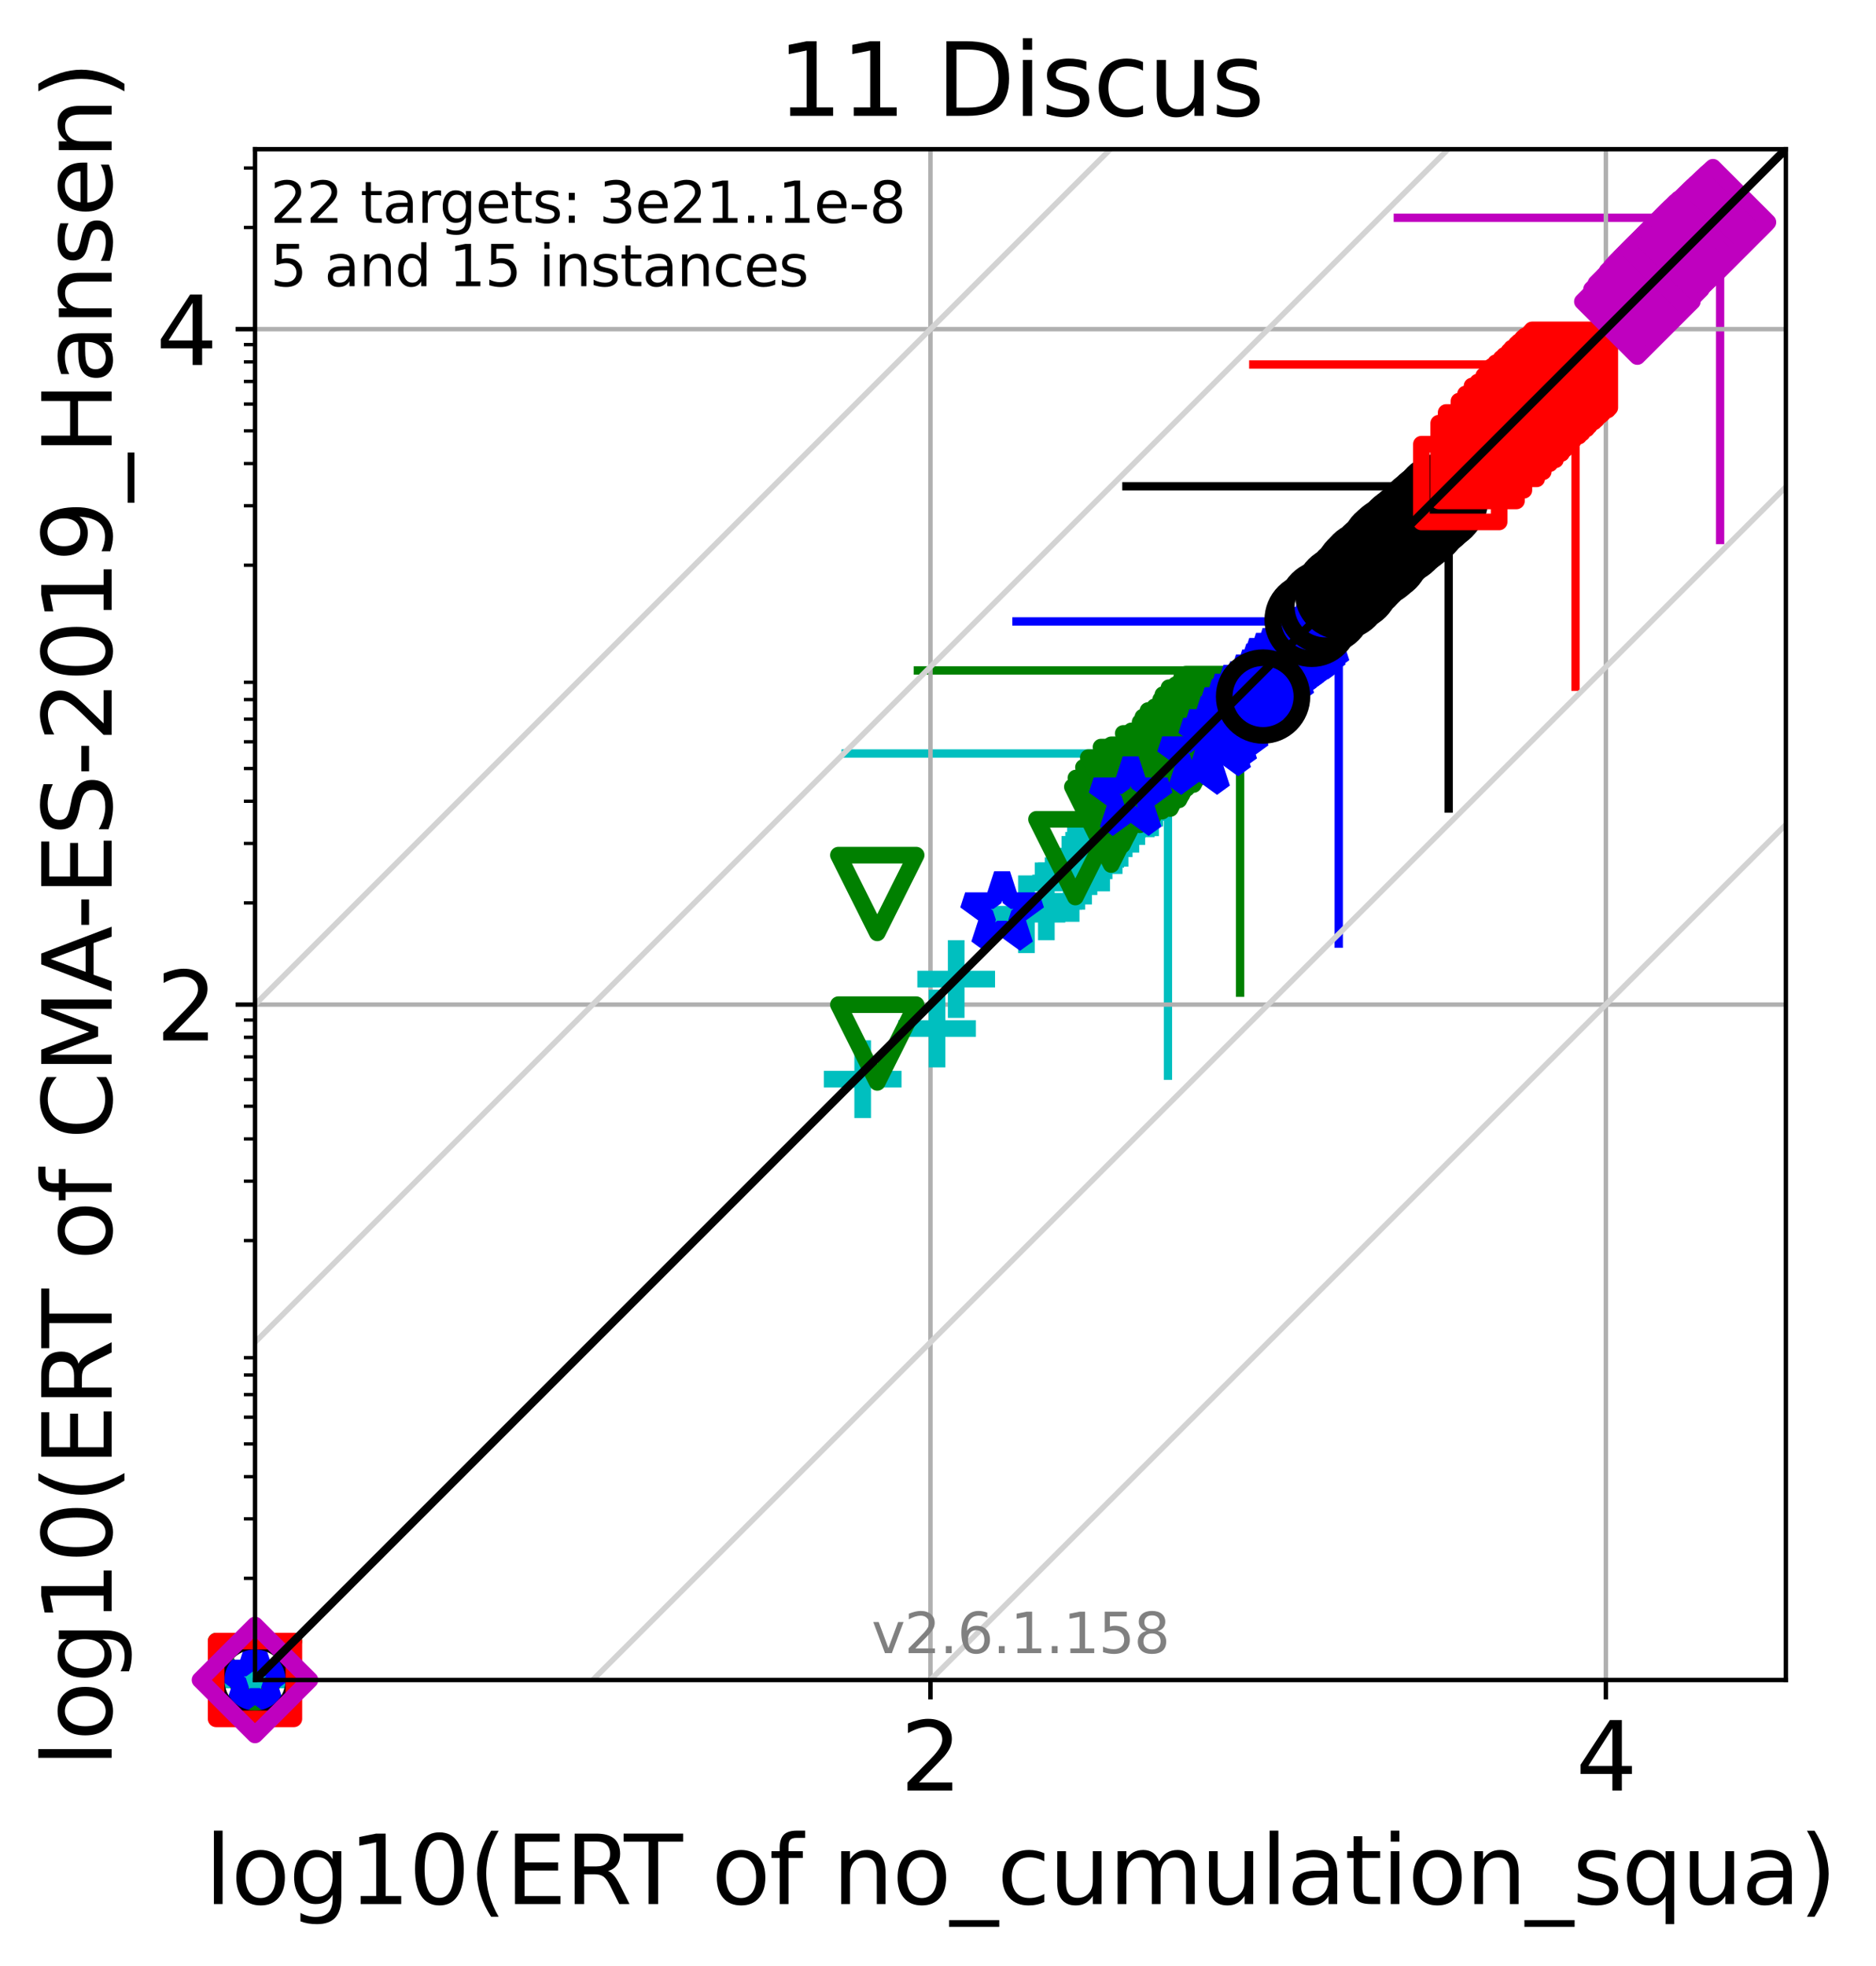 <?xml version="1.0" encoding="utf-8" standalone="no"?>
<!DOCTYPE svg PUBLIC "-//W3C//DTD SVG 1.1//EN"
  "http://www.w3.org/Graphics/SVG/1.1/DTD/svg11.dtd">
<svg xmlns:xlink="http://www.w3.org/1999/xlink" width="337.984pt" height="354.256pt" viewBox="0 0 337.984 354.256" xmlns="http://www.w3.org/2000/svg" version="1.1">
 <defs>
  <style type="text/css">*{stroke-linejoin: round; stroke-linecap: butt}</style>
 </defs>
 <g id="figure_1">
  <g id="patch_1">
   <path d="M 0 354.256 
L 337.984 354.256 
L 337.984 0 
L 0 0 
z
" style="fill: #ffffff"/>
  </g>
  <g id="axes_1">
   <g id="patch_2">
    <path d="M 45.942 302.677 
L 321.742 302.677 
L 321.742 26.877 
L 45.942 26.877 
z
" style="fill: #ffffff"/>
   </g>
   <g id="line2d_1">
    <path d="M 210.421 193.811 
L 210.421 135.751 
" clip-path="url(#paf5a83eb7b)" style="fill: none; stroke: #00bfbf; stroke-width: 1.5; stroke-linecap: square"/>
   </g>
   <g id="line2d_2">
    <path d="M 152.361 135.751 
L 210.421 135.751 
" clip-path="url(#paf5a83eb7b)" style="fill: none; stroke: #00bfbf; stroke-width: 1.5; stroke-linecap: square"/>
   </g>
   <g id="line2d_3">
    <path d="M 223.422 178.847 
L 223.422 120.787 
" clip-path="url(#paf5a83eb7b)" style="fill: none; stroke: #008000; stroke-width: 1.5; stroke-linecap: square"/>
   </g>
   <g id="line2d_4">
    <path d="M 165.362 120.787 
L 223.422 120.787 
" clip-path="url(#paf5a83eb7b)" style="fill: none; stroke: #008000; stroke-width: 1.5; stroke-linecap: square"/>
   </g>
   <g id="line2d_5">
    <path d="M 241.189 170.022 
L 241.189 111.962 
" clip-path="url(#paf5a83eb7b)" style="fill: none; stroke: #0000ff; stroke-width: 1.5; stroke-linecap: square"/>
   </g>
   <g id="line2d_6">
    <path d="M 183.129 111.962 
L 241.189 111.962 
" clip-path="url(#paf5a83eb7b)" style="fill: none; stroke: #0000ff; stroke-width: 1.5; stroke-linecap: square"/>
   </g>
   <g id="line2d_7">
    <path d="M 260.997 145.675 
L 260.997 87.615 
" clip-path="url(#paf5a83eb7b)" style="fill: none; stroke: #000000; stroke-width: 1.5; stroke-linecap: square"/>
   </g>
   <g id="line2d_8">
    <path d="M 202.937 87.615 
L 260.997 87.615 
" clip-path="url(#paf5a83eb7b)" style="fill: none; stroke: #000000; stroke-width: 1.5; stroke-linecap: square"/>
   </g>
   <g id="line2d_9">
    <path d="M 283.853 123.731 
L 283.853 65.671 
" clip-path="url(#paf5a83eb7b)" style="fill: none; stroke: #ff0000; stroke-width: 1.5; stroke-linecap: square"/>
   </g>
   <g id="line2d_10">
    <path d="M 225.794 65.671 
L 283.853 65.671 
" clip-path="url(#paf5a83eb7b)" style="fill: none; stroke: #ff0000; stroke-width: 1.5; stroke-linecap: square"/>
   </g>
   <g id="line2d_11">
    <path d="M 309.895 97.294 
L 309.895 39.234 
" clip-path="url(#paf5a83eb7b)" style="fill: none; stroke: #bf00bf; stroke-width: 1.5; stroke-linecap: square"/>
   </g>
   <g id="line2d_12">
    <path d="M 251.835 39.234 
L 309.895 39.234 
" clip-path="url(#paf5a83eb7b)" style="fill: none; stroke: #bf00bf; stroke-width: 1.5; stroke-linecap: square"/>
   </g>
   <g id="matplotlib.axis_1">
    <g id="xtick_1">
     <g id="line2d_13">
      <path d="M 167.63 302.677 
L 167.63 26.877 
" clip-path="url(#paf5a83eb7b)" style="fill: none; stroke: #b0b0b0; stroke-width: 0.8; stroke-linecap: square"/>
     </g>
     <g id="line2d_14">
      <defs>
       <path id="me4dbbda4e2" d="M 0 0 
L 0 3.5 
" style="stroke: #000000; stroke-width: 0.8"/>
      </defs>
      <g>
       <use xlink:href="#me4dbbda4e2" x="167.63" y="302.677" style="stroke: #000000; stroke-width: 0.8"/>
      </g>
     </g>
     <g id="text_1">
      <!-- 2 -->
      <g transform="translate(162.222 322.595)scale(0.17 -0.17)">
       <defs>
        <path id="DejaVuSans-32" d="M 1228 531 
L 3431 531 
L 3431 0 
L 469 0 
L 469 531 
Q 828 903 1448 1529 
Q 2069 2156 2228 2338 
Q 2531 2678 2651 2914 
Q 2772 3150 2772 3378 
Q 2772 3750 2511 3984 
Q 2250 4219 1831 4219 
Q 1534 4219 1204 4116 
Q 875 4013 500 3803 
L 500 4441 
Q 881 4594 1212 4672 
Q 1544 4750 1819 4750 
Q 2544 4750 2975 4387 
Q 3406 4025 3406 3419 
Q 3406 3131 3298 2873 
Q 3191 2616 2906 2266 
Q 2828 2175 2409 1742 
Q 1991 1309 1228 531 
z
" transform="scale(0.016)"/>
       </defs>
       <use xlink:href="#DejaVuSans-32"/>
      </g>
     </g>
    </g>
    <g id="xtick_2">
     <g id="line2d_15">
      <path d="M 289.317 302.677 
L 289.317 26.877 
" clip-path="url(#paf5a83eb7b)" style="fill: none; stroke: #b0b0b0; stroke-width: 0.8; stroke-linecap: square"/>
     </g>
     <g id="line2d_16">
      <g>
       <use xlink:href="#me4dbbda4e2" x="289.317" y="302.677" style="stroke: #000000; stroke-width: 0.8"/>
      </g>
     </g>
     <g id="text_2">
      <!-- 4 -->
      <g transform="translate(283.909 322.595)scale(0.17 -0.17)">
       <defs>
        <path id="DejaVuSans-34" d="M 2419 4116 
L 825 1625 
L 2419 1625 
L 2419 4116 
z
M 2253 4666 
L 3047 4666 
L 3047 1625 
L 3713 1625 
L 3713 1100 
L 3047 1100 
L 3047 0 
L 2419 0 
L 2419 1100 
L 313 1100 
L 313 1709 
L 2253 4666 
z
" transform="scale(0.016)"/>
       </defs>
       <use xlink:href="#DejaVuSans-34"/>
      </g>
     </g>
    </g>
    <g id="text_3">
     <!-- log10(ERT of no_cumulation_squa) -->
     <g transform="translate(36.899 343.047)scale(0.17 -0.17)">
      <defs>
       <path id="DejaVuSans-6c" d="M 603 4863 
L 1178 4863 
L 1178 0 
L 603 0 
L 603 4863 
z
" transform="scale(0.016)"/>
       <path id="DejaVuSans-6f" d="M 1959 3097 
Q 1497 3097 1228 2736 
Q 959 2375 959 1747 
Q 959 1119 1226 758 
Q 1494 397 1959 397 
Q 2419 397 2687 759 
Q 2956 1122 2956 1747 
Q 2956 2369 2687 2733 
Q 2419 3097 1959 3097 
z
M 1959 3584 
Q 2709 3584 3137 3096 
Q 3566 2609 3566 1747 
Q 3566 888 3137 398 
Q 2709 -91 1959 -91 
Q 1206 -91 779 398 
Q 353 888 353 1747 
Q 353 2609 779 3096 
Q 1206 3584 1959 3584 
z
" transform="scale(0.016)"/>
       <path id="DejaVuSans-67" d="M 2906 1791 
Q 2906 2416 2648 2759 
Q 2391 3103 1925 3103 
Q 1463 3103 1205 2759 
Q 947 2416 947 1791 
Q 947 1169 1205 825 
Q 1463 481 1925 481 
Q 2391 481 2648 825 
Q 2906 1169 2906 1791 
z
M 3481 434 
Q 3481 -459 3084 -895 
Q 2688 -1331 1869 -1331 
Q 1566 -1331 1297 -1286 
Q 1028 -1241 775 -1147 
L 775 -588 
Q 1028 -725 1275 -790 
Q 1522 -856 1778 -856 
Q 2344 -856 2625 -561 
Q 2906 -266 2906 331 
L 2906 616 
Q 2728 306 2450 153 
Q 2172 0 1784 0 
Q 1141 0 747 490 
Q 353 981 353 1791 
Q 353 2603 747 3093 
Q 1141 3584 1784 3584 
Q 2172 3584 2450 3431 
Q 2728 3278 2906 2969 
L 2906 3500 
L 3481 3500 
L 3481 434 
z
" transform="scale(0.016)"/>
       <path id="DejaVuSans-31" d="M 794 531 
L 1825 531 
L 1825 4091 
L 703 3866 
L 703 4441 
L 1819 4666 
L 2450 4666 
L 2450 531 
L 3481 531 
L 3481 0 
L 794 0 
L 794 531 
z
" transform="scale(0.016)"/>
       <path id="DejaVuSans-30" d="M 2034 4250 
Q 1547 4250 1301 3770 
Q 1056 3291 1056 2328 
Q 1056 1369 1301 889 
Q 1547 409 2034 409 
Q 2525 409 2770 889 
Q 3016 1369 3016 2328 
Q 3016 3291 2770 3770 
Q 2525 4250 2034 4250 
z
M 2034 4750 
Q 2819 4750 3233 4129 
Q 3647 3509 3647 2328 
Q 3647 1150 3233 529 
Q 2819 -91 2034 -91 
Q 1250 -91 836 529 
Q 422 1150 422 2328 
Q 422 3509 836 4129 
Q 1250 4750 2034 4750 
z
" transform="scale(0.016)"/>
       <path id="DejaVuSans-28" d="M 1984 4856 
Q 1566 4138 1362 3434 
Q 1159 2731 1159 2009 
Q 1159 1288 1364 580 
Q 1569 -128 1984 -844 
L 1484 -844 
Q 1016 -109 783 600 
Q 550 1309 550 2009 
Q 550 2706 781 3412 
Q 1013 4119 1484 4856 
L 1984 4856 
z
" transform="scale(0.016)"/>
       <path id="DejaVuSans-45" d="M 628 4666 
L 3578 4666 
L 3578 4134 
L 1259 4134 
L 1259 2753 
L 3481 2753 
L 3481 2222 
L 1259 2222 
L 1259 531 
L 3634 531 
L 3634 0 
L 628 0 
L 628 4666 
z
" transform="scale(0.016)"/>
       <path id="DejaVuSans-52" d="M 2841 2188 
Q 3044 2119 3236 1894 
Q 3428 1669 3622 1275 
L 4263 0 
L 3584 0 
L 2988 1197 
Q 2756 1666 2539 1819 
Q 2322 1972 1947 1972 
L 1259 1972 
L 1259 0 
L 628 0 
L 628 4666 
L 2053 4666 
Q 2853 4666 3247 4331 
Q 3641 3997 3641 3322 
Q 3641 2881 3436 2590 
Q 3231 2300 2841 2188 
z
M 1259 4147 
L 1259 2491 
L 2053 2491 
Q 2509 2491 2742 2702 
Q 2975 2913 2975 3322 
Q 2975 3731 2742 3939 
Q 2509 4147 2053 4147 
L 1259 4147 
z
" transform="scale(0.016)"/>
       <path id="DejaVuSans-54" d="M -19 4666 
L 3928 4666 
L 3928 4134 
L 2272 4134 
L 2272 0 
L 1638 0 
L 1638 4134 
L -19 4134 
L -19 4666 
z
" transform="scale(0.016)"/>
       <path id="DejaVuSans-20" transform="scale(0.016)"/>
       <path id="DejaVuSans-66" d="M 2375 4863 
L 2375 4384 
L 1825 4384 
Q 1516 4384 1395 4259 
Q 1275 4134 1275 3809 
L 1275 3500 
L 2222 3500 
L 2222 3053 
L 1275 3053 
L 1275 0 
L 697 0 
L 697 3053 
L 147 3053 
L 147 3500 
L 697 3500 
L 697 3744 
Q 697 4328 969 4595 
Q 1241 4863 1831 4863 
L 2375 4863 
z
" transform="scale(0.016)"/>
       <path id="DejaVuSans-6e" d="M 3513 2113 
L 3513 0 
L 2938 0 
L 2938 2094 
Q 2938 2591 2744 2837 
Q 2550 3084 2163 3084 
Q 1697 3084 1428 2787 
Q 1159 2491 1159 1978 
L 1159 0 
L 581 0 
L 581 3500 
L 1159 3500 
L 1159 2956 
Q 1366 3272 1645 3428 
Q 1925 3584 2291 3584 
Q 2894 3584 3203 3211 
Q 3513 2838 3513 2113 
z
" transform="scale(0.016)"/>
       <path id="DejaVuSans-5f" d="M 3263 -1063 
L 3263 -1509 
L -63 -1509 
L -63 -1063 
L 3263 -1063 
z
" transform="scale(0.016)"/>
       <path id="DejaVuSans-63" d="M 3122 3366 
L 3122 2828 
Q 2878 2963 2633 3030 
Q 2388 3097 2138 3097 
Q 1578 3097 1268 2742 
Q 959 2388 959 1747 
Q 959 1106 1268 751 
Q 1578 397 2138 397 
Q 2388 397 2633 464 
Q 2878 531 3122 666 
L 3122 134 
Q 2881 22 2623 -34 
Q 2366 -91 2075 -91 
Q 1284 -91 818 406 
Q 353 903 353 1747 
Q 353 2603 823 3093 
Q 1294 3584 2113 3584 
Q 2378 3584 2631 3529 
Q 2884 3475 3122 3366 
z
" transform="scale(0.016)"/>
       <path id="DejaVuSans-75" d="M 544 1381 
L 544 3500 
L 1119 3500 
L 1119 1403 
Q 1119 906 1312 657 
Q 1506 409 1894 409 
Q 2359 409 2629 706 
Q 2900 1003 2900 1516 
L 2900 3500 
L 3475 3500 
L 3475 0 
L 2900 0 
L 2900 538 
Q 2691 219 2414 64 
Q 2138 -91 1772 -91 
Q 1169 -91 856 284 
Q 544 659 544 1381 
z
M 1991 3584 
L 1991 3584 
z
" transform="scale(0.016)"/>
       <path id="DejaVuSans-6d" d="M 3328 2828 
Q 3544 3216 3844 3400 
Q 4144 3584 4550 3584 
Q 5097 3584 5394 3201 
Q 5691 2819 5691 2113 
L 5691 0 
L 5113 0 
L 5113 2094 
Q 5113 2597 4934 2840 
Q 4756 3084 4391 3084 
Q 3944 3084 3684 2787 
Q 3425 2491 3425 1978 
L 3425 0 
L 2847 0 
L 2847 2094 
Q 2847 2600 2669 2842 
Q 2491 3084 2119 3084 
Q 1678 3084 1418 2786 
Q 1159 2488 1159 1978 
L 1159 0 
L 581 0 
L 581 3500 
L 1159 3500 
L 1159 2956 
Q 1356 3278 1631 3431 
Q 1906 3584 2284 3584 
Q 2666 3584 2933 3390 
Q 3200 3197 3328 2828 
z
" transform="scale(0.016)"/>
       <path id="DejaVuSans-61" d="M 2194 1759 
Q 1497 1759 1228 1600 
Q 959 1441 959 1056 
Q 959 750 1161 570 
Q 1363 391 1709 391 
Q 2188 391 2477 730 
Q 2766 1069 2766 1631 
L 2766 1759 
L 2194 1759 
z
M 3341 1997 
L 3341 0 
L 2766 0 
L 2766 531 
Q 2569 213 2275 61 
Q 1981 -91 1556 -91 
Q 1019 -91 701 211 
Q 384 513 384 1019 
Q 384 1609 779 1909 
Q 1175 2209 1959 2209 
L 2766 2209 
L 2766 2266 
Q 2766 2663 2505 2880 
Q 2244 3097 1772 3097 
Q 1472 3097 1187 3025 
Q 903 2953 641 2809 
L 641 3341 
Q 956 3463 1253 3523 
Q 1550 3584 1831 3584 
Q 2591 3584 2966 3190 
Q 3341 2797 3341 1997 
z
" transform="scale(0.016)"/>
       <path id="DejaVuSans-74" d="M 1172 4494 
L 1172 3500 
L 2356 3500 
L 2356 3053 
L 1172 3053 
L 1172 1153 
Q 1172 725 1289 603 
Q 1406 481 1766 481 
L 2356 481 
L 2356 0 
L 1766 0 
Q 1100 0 847 248 
Q 594 497 594 1153 
L 594 3053 
L 172 3053 
L 172 3500 
L 594 3500 
L 594 4494 
L 1172 4494 
z
" transform="scale(0.016)"/>
       <path id="DejaVuSans-69" d="M 603 3500 
L 1178 3500 
L 1178 0 
L 603 0 
L 603 3500 
z
M 603 4863 
L 1178 4863 
L 1178 4134 
L 603 4134 
L 603 4863 
z
" transform="scale(0.016)"/>
       <path id="DejaVuSans-73" d="M 2834 3397 
L 2834 2853 
Q 2591 2978 2328 3040 
Q 2066 3103 1784 3103 
Q 1356 3103 1142 2972 
Q 928 2841 928 2578 
Q 928 2378 1081 2264 
Q 1234 2150 1697 2047 
L 1894 2003 
Q 2506 1872 2764 1633 
Q 3022 1394 3022 966 
Q 3022 478 2636 193 
Q 2250 -91 1575 -91 
Q 1294 -91 989 -36 
Q 684 19 347 128 
L 347 722 
Q 666 556 975 473 
Q 1284 391 1588 391 
Q 1994 391 2212 530 
Q 2431 669 2431 922 
Q 2431 1156 2273 1281 
Q 2116 1406 1581 1522 
L 1381 1569 
Q 847 1681 609 1914 
Q 372 2147 372 2553 
Q 372 3047 722 3315 
Q 1072 3584 1716 3584 
Q 2034 3584 2315 3537 
Q 2597 3491 2834 3397 
z
" transform="scale(0.016)"/>
       <path id="DejaVuSans-71" d="M 947 1747 
Q 947 1113 1208 752 
Q 1469 391 1925 391 
Q 2381 391 2643 752 
Q 2906 1113 2906 1747 
Q 2906 2381 2643 2742 
Q 2381 3103 1925 3103 
Q 1469 3103 1208 2742 
Q 947 2381 947 1747 
z
M 2906 525 
Q 2725 213 2448 61 
Q 2172 -91 1784 -91 
Q 1150 -91 751 415 
Q 353 922 353 1747 
Q 353 2572 751 3078 
Q 1150 3584 1784 3584 
Q 2172 3584 2448 3432 
Q 2725 3281 2906 2969 
L 2906 3500 
L 3481 3500 
L 3481 -1331 
L 2906 -1331 
L 2906 525 
z
" transform="scale(0.016)"/>
       <path id="DejaVuSans-29" d="M 513 4856 
L 1013 4856 
Q 1481 4119 1714 3412 
Q 1947 2706 1947 2009 
Q 1947 1309 1714 600 
Q 1481 -109 1013 -844 
L 513 -844 
Q 928 -128 1133 580 
Q 1338 1288 1338 2009 
Q 1338 2731 1133 3434 
Q 928 4138 513 4856 
z
" transform="scale(0.016)"/>
      </defs>
      <use xlink:href="#DejaVuSans-6c"/>
      <use xlink:href="#DejaVuSans-6f" x="27.783"/>
      <use xlink:href="#DejaVuSans-67" x="88.965"/>
      <use xlink:href="#DejaVuSans-31" x="152.441"/>
      <use xlink:href="#DejaVuSans-30" x="216.064"/>
      <use xlink:href="#DejaVuSans-28" x="279.688"/>
      <use xlink:href="#DejaVuSans-45" x="318.701"/>
      <use xlink:href="#DejaVuSans-52" x="381.885"/>
      <use xlink:href="#DejaVuSans-54" x="444.117"/>
      <use xlink:href="#DejaVuSans-20" x="505.201"/>
      <use xlink:href="#DejaVuSans-6f" x="536.988"/>
      <use xlink:href="#DejaVuSans-66" x="598.17"/>
      <use xlink:href="#DejaVuSans-20" x="633.375"/>
      <use xlink:href="#DejaVuSans-6e" x="665.162"/>
      <use xlink:href="#DejaVuSans-6f" x="728.541"/>
      <use xlink:href="#DejaVuSans-5f" x="789.723"/>
      <use xlink:href="#DejaVuSans-63" x="839.723"/>
      <use xlink:href="#DejaVuSans-75" x="894.703"/>
      <use xlink:href="#DejaVuSans-6d" x="958.082"/>
      <use xlink:href="#DejaVuSans-75" x="1055.494"/>
      <use xlink:href="#DejaVuSans-6c" x="1118.873"/>
      <use xlink:href="#DejaVuSans-61" x="1146.656"/>
      <use xlink:href="#DejaVuSans-74" x="1207.936"/>
      <use xlink:href="#DejaVuSans-69" x="1247.145"/>
      <use xlink:href="#DejaVuSans-6f" x="1274.928"/>
      <use xlink:href="#DejaVuSans-6e" x="1336.109"/>
      <use xlink:href="#DejaVuSans-5f" x="1399.488"/>
      <use xlink:href="#DejaVuSans-73" x="1449.488"/>
      <use xlink:href="#DejaVuSans-71" x="1501.588"/>
      <use xlink:href="#DejaVuSans-75" x="1565.064"/>
      <use xlink:href="#DejaVuSans-61" x="1628.443"/>
      <use xlink:href="#DejaVuSans-29" x="1689.723"/>
     </g>
    </g>
   </g>
   <g id="matplotlib.axis_2">
    <g id="ytick_1">
     <g id="line2d_17">
      <path d="M 45.942 180.989 
L 321.742 180.989 
" clip-path="url(#paf5a83eb7b)" style="fill: none; stroke: #b0b0b0; stroke-width: 0.8; stroke-linecap: square"/>
     </g>
     <g id="line2d_18">
      <defs>
       <path id="mc58e4aaa16" d="M 0 0 
L -3.5 0 
" style="stroke: #000000; stroke-width: 0.8"/>
      </defs>
      <g>
       <use xlink:href="#mc58e4aaa16" x="45.942" y="180.989" style="stroke: #000000; stroke-width: 0.8"/>
      </g>
     </g>
     <g id="text_4">
      <!-- 2 -->
      <g transform="translate(28.126 187.448)scale(0.17 -0.17)">
       <use xlink:href="#DejaVuSans-32"/>
      </g>
     </g>
    </g>
    <g id="ytick_2">
     <g id="line2d_19">
      <path d="M 45.942 59.302 
L 321.742 59.302 
" clip-path="url(#paf5a83eb7b)" style="fill: none; stroke: #b0b0b0; stroke-width: 0.8; stroke-linecap: square"/>
     </g>
     <g id="line2d_20">
      <g>
       <use xlink:href="#mc58e4aaa16" x="45.942" y="59.302" style="stroke: #000000; stroke-width: 0.8"/>
      </g>
     </g>
     <g id="text_5">
      <!-- 4 -->
      <g transform="translate(28.126 65.76)scale(0.17 -0.17)">
       <use xlink:href="#DejaVuSans-34"/>
      </g>
     </g>
    </g>
    <g id="ytick_3">
     <g id="line2d_21">
      <defs>
       <path id="mc35beb7fe2" d="M 0 0 
L -2 0 
" style="stroke: #000000; stroke-width: 0.6"/>
      </defs>
      <g>
       <use xlink:href="#mc35beb7fe2" x="45.942" y="284.361" style="stroke: #000000; stroke-width: 0.6"/>
      </g>
     </g>
    </g>
    <g id="ytick_4">
     <g id="line2d_22">
      <g>
       <use xlink:href="#mc35beb7fe2" x="45.942" y="273.647" style="stroke: #000000; stroke-width: 0.6"/>
      </g>
     </g>
    </g>
    <g id="ytick_5">
     <g id="line2d_23">
      <g>
       <use xlink:href="#mc35beb7fe2" x="45.942" y="266.046" style="stroke: #000000; stroke-width: 0.6"/>
      </g>
     </g>
    </g>
    <g id="ytick_6">
     <g id="line2d_24">
      <g>
       <use xlink:href="#mc35beb7fe2" x="45.942" y="260.149" style="stroke: #000000; stroke-width: 0.6"/>
      </g>
     </g>
    </g>
    <g id="ytick_7">
     <g id="line2d_25">
      <g>
       <use xlink:href="#mc35beb7fe2" x="45.942" y="255.331" style="stroke: #000000; stroke-width: 0.6"/>
      </g>
     </g>
    </g>
    <g id="ytick_8">
     <g id="line2d_26">
      <g>
       <use xlink:href="#mc35beb7fe2" x="45.942" y="251.258" style="stroke: #000000; stroke-width: 0.6"/>
      </g>
     </g>
    </g>
    <g id="ytick_9">
     <g id="line2d_27">
      <g>
       <use xlink:href="#mc35beb7fe2" x="45.942" y="247.73" style="stroke: #000000; stroke-width: 0.6"/>
      </g>
     </g>
    </g>
    <g id="ytick_10">
     <g id="line2d_28">
      <g>
       <use xlink:href="#mc35beb7fe2" x="45.942" y="244.617" style="stroke: #000000; stroke-width: 0.6"/>
      </g>
     </g>
    </g>
    <g id="ytick_11">
     <g id="line2d_29">
      <g>
       <use xlink:href="#mc35beb7fe2" x="45.942" y="223.517" style="stroke: #000000; stroke-width: 0.6"/>
      </g>
     </g>
    </g>
    <g id="ytick_12">
     <g id="line2d_30">
      <g>
       <use xlink:href="#mc35beb7fe2" x="45.942" y="212.803" style="stroke: #000000; stroke-width: 0.6"/>
      </g>
     </g>
    </g>
    <g id="ytick_13">
     <g id="line2d_31">
      <g>
       <use xlink:href="#mc35beb7fe2" x="45.942" y="205.202" style="stroke: #000000; stroke-width: 0.6"/>
      </g>
     </g>
    </g>
    <g id="ytick_14">
     <g id="line2d_32">
      <g>
       <use xlink:href="#mc35beb7fe2" x="45.942" y="199.305" style="stroke: #000000; stroke-width: 0.6"/>
      </g>
     </g>
    </g>
    <g id="ytick_15">
     <g id="line2d_33">
      <g>
       <use xlink:href="#mc35beb7fe2" x="45.942" y="194.488" style="stroke: #000000; stroke-width: 0.6"/>
      </g>
     </g>
    </g>
    <g id="ytick_16">
     <g id="line2d_34">
      <g>
       <use xlink:href="#mc35beb7fe2" x="45.942" y="190.414" style="stroke: #000000; stroke-width: 0.6"/>
      </g>
     </g>
    </g>
    <g id="ytick_17">
     <g id="line2d_35">
      <g>
       <use xlink:href="#mc35beb7fe2" x="45.942" y="186.886" style="stroke: #000000; stroke-width: 0.6"/>
      </g>
     </g>
    </g>
    <g id="ytick_18">
     <g id="line2d_36">
      <g>
       <use xlink:href="#mc35beb7fe2" x="45.942" y="183.773" style="stroke: #000000; stroke-width: 0.6"/>
      </g>
     </g>
    </g>
    <g id="ytick_19">
     <g id="line2d_37">
      <g>
       <use xlink:href="#mc35beb7fe2" x="45.942" y="162.674" style="stroke: #000000; stroke-width: 0.6"/>
      </g>
     </g>
    </g>
    <g id="ytick_20">
     <g id="line2d_38">
      <g>
       <use xlink:href="#mc35beb7fe2" x="45.942" y="151.96" style="stroke: #000000; stroke-width: 0.6"/>
      </g>
     </g>
    </g>
    <g id="ytick_21">
     <g id="line2d_39">
      <g>
       <use xlink:href="#mc35beb7fe2" x="45.942" y="144.358" style="stroke: #000000; stroke-width: 0.6"/>
      </g>
     </g>
    </g>
    <g id="ytick_22">
     <g id="line2d_40">
      <g>
       <use xlink:href="#mc35beb7fe2" x="45.942" y="138.461" style="stroke: #000000; stroke-width: 0.6"/>
      </g>
     </g>
    </g>
    <g id="ytick_23">
     <g id="line2d_41">
      <g>
       <use xlink:href="#mc35beb7fe2" x="45.942" y="133.644" style="stroke: #000000; stroke-width: 0.6"/>
      </g>
     </g>
    </g>
    <g id="ytick_24">
     <g id="line2d_42">
      <g>
       <use xlink:href="#mc35beb7fe2" x="45.942" y="129.57" style="stroke: #000000; stroke-width: 0.6"/>
      </g>
     </g>
    </g>
    <g id="ytick_25">
     <g id="line2d_43">
      <g>
       <use xlink:href="#mc35beb7fe2" x="45.942" y="126.042" style="stroke: #000000; stroke-width: 0.6"/>
      </g>
     </g>
    </g>
    <g id="ytick_26">
     <g id="line2d_44">
      <g>
       <use xlink:href="#mc35beb7fe2" x="45.942" y="122.93" style="stroke: #000000; stroke-width: 0.6"/>
      </g>
     </g>
    </g>
    <g id="ytick_27">
     <g id="line2d_45">
      <g>
       <use xlink:href="#mc35beb7fe2" x="45.942" y="101.83" style="stroke: #000000; stroke-width: 0.6"/>
      </g>
     </g>
    </g>
    <g id="ytick_28">
     <g id="line2d_46">
      <g>
       <use xlink:href="#mc35beb7fe2" x="45.942" y="91.116" style="stroke: #000000; stroke-width: 0.6"/>
      </g>
     </g>
    </g>
    <g id="ytick_29">
     <g id="line2d_47">
      <g>
       <use xlink:href="#mc35beb7fe2" x="45.942" y="83.514" style="stroke: #000000; stroke-width: 0.6"/>
      </g>
     </g>
    </g>
    <g id="ytick_30">
     <g id="line2d_48">
      <g>
       <use xlink:href="#mc35beb7fe2" x="45.942" y="77.618" style="stroke: #000000; stroke-width: 0.6"/>
      </g>
     </g>
    </g>
    <g id="ytick_31">
     <g id="line2d_49">
      <g>
       <use xlink:href="#mc35beb7fe2" x="45.942" y="72.8" style="stroke: #000000; stroke-width: 0.6"/>
      </g>
     </g>
    </g>
    <g id="ytick_32">
     <g id="line2d_50">
      <g>
       <use xlink:href="#mc35beb7fe2" x="45.942" y="68.727" style="stroke: #000000; stroke-width: 0.6"/>
      </g>
     </g>
    </g>
    <g id="ytick_33">
     <g id="line2d_51">
      <g>
       <use xlink:href="#mc35beb7fe2" x="45.942" y="65.198" style="stroke: #000000; stroke-width: 0.6"/>
      </g>
     </g>
    </g>
    <g id="ytick_34">
     <g id="line2d_52">
      <g>
       <use xlink:href="#mc35beb7fe2" x="45.942" y="62.086" style="stroke: #000000; stroke-width: 0.6"/>
      </g>
     </g>
    </g>
    <g id="ytick_35">
     <g id="line2d_53">
      <g>
       <use xlink:href="#mc35beb7fe2" x="45.942" y="40.986" style="stroke: #000000; stroke-width: 0.6"/>
      </g>
     </g>
    </g>
    <g id="ytick_36">
     <g id="line2d_54">
      <g>
       <use xlink:href="#mc35beb7fe2" x="45.942" y="30.272" style="stroke: #000000; stroke-width: 0.6"/>
      </g>
     </g>
    </g>
    <g id="text_6">
     <!-- log10(ERT of CMA-ES-2019_Hansen) -->
     <g transform="translate(20.117 318.342)rotate(-90)scale(0.17 -0.17)">
      <defs>
       <path id="DejaVuSans-43" d="M 4122 4306 
L 4122 3641 
Q 3803 3938 3442 4084 
Q 3081 4231 2675 4231 
Q 1875 4231 1450 3742 
Q 1025 3253 1025 2328 
Q 1025 1406 1450 917 
Q 1875 428 2675 428 
Q 3081 428 3442 575 
Q 3803 722 4122 1019 
L 4122 359 
Q 3791 134 3420 21 
Q 3050 -91 2638 -91 
Q 1578 -91 968 557 
Q 359 1206 359 2328 
Q 359 3453 968 4101 
Q 1578 4750 2638 4750 
Q 3056 4750 3426 4639 
Q 3797 4528 4122 4306 
z
" transform="scale(0.016)"/>
       <path id="DejaVuSans-4d" d="M 628 4666 
L 1569 4666 
L 2759 1491 
L 3956 4666 
L 4897 4666 
L 4897 0 
L 4281 0 
L 4281 4097 
L 3078 897 
L 2444 897 
L 1241 4097 
L 1241 0 
L 628 0 
L 628 4666 
z
" transform="scale(0.016)"/>
       <path id="DejaVuSans-41" d="M 2188 4044 
L 1331 1722 
L 3047 1722 
L 2188 4044 
z
M 1831 4666 
L 2547 4666 
L 4325 0 
L 3669 0 
L 3244 1197 
L 1141 1197 
L 716 0 
L 50 0 
L 1831 4666 
z
" transform="scale(0.016)"/>
       <path id="DejaVuSans-2d" d="M 313 2009 
L 1997 2009 
L 1997 1497 
L 313 1497 
L 313 2009 
z
" transform="scale(0.016)"/>
       <path id="DejaVuSans-53" d="M 3425 4513 
L 3425 3897 
Q 3066 4069 2747 4153 
Q 2428 4238 2131 4238 
Q 1616 4238 1336 4038 
Q 1056 3838 1056 3469 
Q 1056 3159 1242 3001 
Q 1428 2844 1947 2747 
L 2328 2669 
Q 3034 2534 3370 2195 
Q 3706 1856 3706 1288 
Q 3706 609 3251 259 
Q 2797 -91 1919 -91 
Q 1588 -91 1214 -16 
Q 841 59 441 206 
L 441 856 
Q 825 641 1194 531 
Q 1563 422 1919 422 
Q 2459 422 2753 634 
Q 3047 847 3047 1241 
Q 3047 1584 2836 1778 
Q 2625 1972 2144 2069 
L 1759 2144 
Q 1053 2284 737 2584 
Q 422 2884 422 3419 
Q 422 4038 858 4394 
Q 1294 4750 2059 4750 
Q 2388 4750 2728 4690 
Q 3069 4631 3425 4513 
z
" transform="scale(0.016)"/>
       <path id="DejaVuSans-39" d="M 703 97 
L 703 672 
Q 941 559 1184 500 
Q 1428 441 1663 441 
Q 2288 441 2617 861 
Q 2947 1281 2994 2138 
Q 2813 1869 2534 1725 
Q 2256 1581 1919 1581 
Q 1219 1581 811 2004 
Q 403 2428 403 3163 
Q 403 3881 828 4315 
Q 1253 4750 1959 4750 
Q 2769 4750 3195 4129 
Q 3622 3509 3622 2328 
Q 3622 1225 3098 567 
Q 2575 -91 1691 -91 
Q 1453 -91 1209 -44 
Q 966 3 703 97 
z
M 1959 2075 
Q 2384 2075 2632 2365 
Q 2881 2656 2881 3163 
Q 2881 3666 2632 3958 
Q 2384 4250 1959 4250 
Q 1534 4250 1286 3958 
Q 1038 3666 1038 3163 
Q 1038 2656 1286 2365 
Q 1534 2075 1959 2075 
z
" transform="scale(0.016)"/>
       <path id="DejaVuSans-48" d="M 628 4666 
L 1259 4666 
L 1259 2753 
L 3553 2753 
L 3553 4666 
L 4184 4666 
L 4184 0 
L 3553 0 
L 3553 2222 
L 1259 2222 
L 1259 0 
L 628 0 
L 628 4666 
z
" transform="scale(0.016)"/>
       <path id="DejaVuSans-65" d="M 3597 1894 
L 3597 1613 
L 953 1613 
Q 991 1019 1311 708 
Q 1631 397 2203 397 
Q 2534 397 2845 478 
Q 3156 559 3463 722 
L 3463 178 
Q 3153 47 2828 -22 
Q 2503 -91 2169 -91 
Q 1331 -91 842 396 
Q 353 884 353 1716 
Q 353 2575 817 3079 
Q 1281 3584 2069 3584 
Q 2775 3584 3186 3129 
Q 3597 2675 3597 1894 
z
M 3022 2063 
Q 3016 2534 2758 2815 
Q 2500 3097 2075 3097 
Q 1594 3097 1305 2825 
Q 1016 2553 972 2059 
L 3022 2063 
z
" transform="scale(0.016)"/>
      </defs>
      <use xlink:href="#DejaVuSans-6c"/>
      <use xlink:href="#DejaVuSans-6f" x="27.783"/>
      <use xlink:href="#DejaVuSans-67" x="88.965"/>
      <use xlink:href="#DejaVuSans-31" x="152.441"/>
      <use xlink:href="#DejaVuSans-30" x="216.064"/>
      <use xlink:href="#DejaVuSans-28" x="279.688"/>
      <use xlink:href="#DejaVuSans-45" x="318.701"/>
      <use xlink:href="#DejaVuSans-52" x="381.885"/>
      <use xlink:href="#DejaVuSans-54" x="444.117"/>
      <use xlink:href="#DejaVuSans-20" x="505.201"/>
      <use xlink:href="#DejaVuSans-6f" x="536.988"/>
      <use xlink:href="#DejaVuSans-66" x="598.17"/>
      <use xlink:href="#DejaVuSans-20" x="633.375"/>
      <use xlink:href="#DejaVuSans-43" x="665.162"/>
      <use xlink:href="#DejaVuSans-4d" x="734.986"/>
      <use xlink:href="#DejaVuSans-41" x="821.266"/>
      <use xlink:href="#DejaVuSans-2d" x="887.424"/>
      <use xlink:href="#DejaVuSans-45" x="923.508"/>
      <use xlink:href="#DejaVuSans-53" x="986.691"/>
      <use xlink:href="#DejaVuSans-2d" x="1050.168"/>
      <use xlink:href="#DejaVuSans-32" x="1086.252"/>
      <use xlink:href="#DejaVuSans-30" x="1149.875"/>
      <use xlink:href="#DejaVuSans-31" x="1213.498"/>
      <use xlink:href="#DejaVuSans-39" x="1277.121"/>
      <use xlink:href="#DejaVuSans-5f" x="1340.744"/>
      <use xlink:href="#DejaVuSans-48" x="1390.744"/>
      <use xlink:href="#DejaVuSans-61" x="1465.939"/>
      <use xlink:href="#DejaVuSans-6e" x="1527.219"/>
      <use xlink:href="#DejaVuSans-73" x="1590.598"/>
      <use xlink:href="#DejaVuSans-65" x="1642.697"/>
      <use xlink:href="#DejaVuSans-6e" x="1704.221"/>
      <use xlink:href="#DejaVuSans-29" x="1767.6"/>
     </g>
    </g>
   </g>
   <g id="line2d_55">
    <defs>
     <path id="mb703b296d4" d="M -7 0 
L 7 0 
M 0 7 
L 0 -7 
" style="stroke: #00bfbf; stroke-width: 3"/>
    </defs>
    <g>
     <use xlink:href="#mb703b296d4" x="45.942" y="302.677" style="fill-opacity: 0; stroke: #00bfbf; stroke-width: 3"/>
     <use xlink:href="#mb703b296d4" x="155.421" y="194.429" style="fill-opacity: 0; stroke: #00bfbf; stroke-width: 3"/>
     <use xlink:href="#mb703b296d4" x="168.818" y="185.305" style="fill-opacity: 0; stroke: #00bfbf; stroke-width: 3"/>
     <use xlink:href="#mb703b296d4" x="172.271" y="176.393" style="fill-opacity: 0; stroke: #00bfbf; stroke-width: 3"/>
     <use xlink:href="#mb703b296d4" x="184.922" y="164.715" style="fill-opacity: 0; stroke: #00bfbf; stroke-width: 3"/>
     <use xlink:href="#mb703b296d4" x="188.512" y="162.393" style="fill-opacity: 0; stroke: #00bfbf; stroke-width: 3"/>
     <use xlink:href="#mb703b296d4" x="192.98" y="159.08" style="fill-opacity: 0; stroke: #00bfbf; stroke-width: 3"/>
     <use xlink:href="#mb703b296d4" x="193.421" y="156.89" style="fill-opacity: 0; stroke: #00bfbf; stroke-width: 3"/>
     <use xlink:href="#mb703b296d4" x="195.23" y="155.952" style="fill-opacity: 0; stroke: #00bfbf; stroke-width: 3"/>
     <use xlink:href="#mb703b296d4" x="196.198" y="154.252" style="fill-opacity: 0; stroke: #00bfbf; stroke-width: 3"/>
     <use xlink:href="#mb703b296d4" x="198.249" y="152.119" style="fill-opacity: 0; stroke: #00bfbf; stroke-width: 3"/>
     <use xlink:href="#mb703b296d4" x="199.258" y="150.304" style="fill-opacity: 0; stroke: #00bfbf; stroke-width: 3"/>
     <use xlink:href="#mb703b296d4" x="201.018" y="149.334" style="fill-opacity: 0; stroke: #00bfbf; stroke-width: 3"/>
     <use xlink:href="#mb703b296d4" x="201.798" y="149.138" style="fill-opacity: 0; stroke: #00bfbf; stroke-width: 3"/>
     <use xlink:href="#mb703b296d4" x="202.542" y="147.417" style="fill-opacity: 0; stroke: #00bfbf; stroke-width: 3"/>
     <use xlink:href="#mb703b296d4" x="203.169" y="146.394" style="fill-opacity: 0; stroke: #00bfbf; stroke-width: 3"/>
     <use xlink:href="#mb703b296d4" x="204.81" y="145.231" style="fill-opacity: 0; stroke: #00bfbf; stroke-width: 3"/>
     <use xlink:href="#mb703b296d4" x="204.888" y="143.938" style="fill-opacity: 0; stroke: #00bfbf; stroke-width: 3"/>
     <use xlink:href="#mb703b296d4" x="205.813" y="143.027" style="fill-opacity: 0; stroke: #00bfbf; stroke-width: 3"/>
     <use xlink:href="#mb703b296d4" x="206.551" y="142.455" style="fill-opacity: 0; stroke: #00bfbf; stroke-width: 3"/>
     <use xlink:href="#mb703b296d4" x="206.924" y="141.477" style="fill-opacity: 0; stroke: #00bfbf; stroke-width: 3"/>
     <use xlink:href="#mb703b296d4" x="208.579" y="140.68" style="fill-opacity: 0; stroke: #00bfbf; stroke-width: 3"/>
    </g>
   </g>
   <g id="line2d_56">
    <defs>
     <path id="mf03878648c" d="M -0 7 
L 7 -7 
L -7 -7 
z
" style="stroke: #008000; stroke-width: 3; stroke-linejoin: miter"/>
    </defs>
    <g>
     <use xlink:href="#mf03878648c" x="45.942" y="302.677" style="fill-opacity: 0; stroke: #008000; stroke-width: 3; stroke-linejoin: miter"/>
     <use xlink:href="#mf03878648c" x="158.053" y="188.01" style="fill-opacity: 0; stroke: #008000; stroke-width: 3; stroke-linejoin: miter"/>
     <use xlink:href="#mf03878648c" x="158.053" y="161.068" style="fill-opacity: 0; stroke: #008000; stroke-width: 3; stroke-linejoin: miter"/>
     <use xlink:href="#mf03878648c" x="193.738" y="154.613" style="fill-opacity: 0; stroke: #008000; stroke-width: 3; stroke-linejoin: miter"/>
     <use xlink:href="#mf03878648c" x="200.199" y="148.761" style="fill-opacity: 0; stroke: #008000; stroke-width: 3; stroke-linejoin: miter"/>
     <use xlink:href="#mf03878648c" x="200.838" y="147.171" style="fill-opacity: 0; stroke: #008000; stroke-width: 3; stroke-linejoin: miter"/>
     <use xlink:href="#mf03878648c" x="202.201" y="145.249" style="fill-opacity: 0; stroke: #008000; stroke-width: 3; stroke-linejoin: miter"/>
     <use xlink:href="#mf03878648c" x="203.072" y="143.504" style="fill-opacity: 0; stroke: #008000; stroke-width: 3; stroke-linejoin: miter"/>
     <use xlink:href="#mf03878648c" x="205.361" y="141.6" style="fill-opacity: 0; stroke: #008000; stroke-width: 3; stroke-linejoin: miter"/>
     <use xlink:href="#mf03878648c" x="207.209" y="141.191" style="fill-opacity: 0; stroke: #008000; stroke-width: 3; stroke-linejoin: miter"/>
     <use xlink:href="#mf03878648c" x="209.364" y="139.143" style="fill-opacity: 0; stroke: #008000; stroke-width: 3; stroke-linejoin: miter"/>
     <use xlink:href="#mf03878648c" x="210.836" y="138.674" style="fill-opacity: 0; stroke: #008000; stroke-width: 3; stroke-linejoin: miter"/>
     <use xlink:href="#mf03878648c" x="212.406" y="137.105" style="fill-opacity: 0; stroke: #008000; stroke-width: 3; stroke-linejoin: miter"/>
     <use xlink:href="#mf03878648c" x="212.906" y="136.187" style="fill-opacity: 0; stroke: #008000; stroke-width: 3; stroke-linejoin: miter"/>
     <use xlink:href="#mf03878648c" x="213.832" y="135.018" style="fill-opacity: 0; stroke: #008000; stroke-width: 3; stroke-linejoin: miter"/>
     <use xlink:href="#mf03878648c" x="215.028" y="134.343" style="fill-opacity: 0; stroke: #008000; stroke-width: 3; stroke-linejoin: miter"/>
     <use xlink:href="#mf03878648c" x="216.113" y="133.037" style="fill-opacity: 0; stroke: #008000; stroke-width: 3; stroke-linejoin: miter"/>
     <use xlink:href="#mf03878648c" x="216.515" y="132.154" style="fill-opacity: 0; stroke: #008000; stroke-width: 3; stroke-linejoin: miter"/>
     <use xlink:href="#mf03878648c" x="217.606" y="130.899" style="fill-opacity: 0; stroke: #008000; stroke-width: 3; stroke-linejoin: miter"/>
     <use xlink:href="#mf03878648c" x="218.821" y="130.362" style="fill-opacity: 0; stroke: #008000; stroke-width: 3; stroke-linejoin: miter"/>
     <use xlink:href="#mf03878648c" x="219.866" y="129.136" style="fill-opacity: 0; stroke: #008000; stroke-width: 3; stroke-linejoin: miter"/>
     <use xlink:href="#mf03878648c" x="220.667" y="128.464" style="fill-opacity: 0; stroke: #008000; stroke-width: 3; stroke-linejoin: miter"/>
    </g>
   </g>
   <g id="line2d_57">
    <defs>
     <path id="m4a3e4821b8" d="M 0 -7 
L -1.572 -2.163 
L -6.657 -2.163 
L -2.543 0.826 
L -4.114 5.663 
L -0 2.674 
L 4.114 5.663 
L 2.543 0.826 
L 6.657 -2.163 
L 1.572 -2.163 
z
" style="stroke: #0000ff; stroke-width: 3; stroke-linejoin: bevel"/>
    </defs>
    <g>
     <use xlink:href="#m4a3e4821b8" x="45.942" y="302.677" style="fill-opacity: 0; stroke: #0000ff; stroke-width: 3; stroke-linejoin: bevel"/>
     <use xlink:href="#m4a3e4821b8" x="180.54" y="164.431" style="fill-opacity: 0; stroke: #0000ff; stroke-width: 3; stroke-linejoin: bevel"/>
     <use xlink:href="#m4a3e4821b8" x="203.7" y="143.731" style="fill-opacity: 0; stroke: #0000ff; stroke-width: 3; stroke-linejoin: bevel"/>
     <use xlink:href="#m4a3e4821b8" x="216.037" y="136.333" style="fill-opacity: 0; stroke: #0000ff; stroke-width: 3; stroke-linejoin: bevel"/>
     <use xlink:href="#m4a3e4821b8" x="219.837" y="132.991" style="fill-opacity: 0; stroke: #0000ff; stroke-width: 3; stroke-linejoin: bevel"/>
     <use xlink:href="#m4a3e4821b8" x="220.928" y="131.429" style="fill-opacity: 0; stroke: #0000ff; stroke-width: 3; stroke-linejoin: bevel"/>
     <use xlink:href="#m4a3e4821b8" x="222.997" y="129.069" style="fill-opacity: 0; stroke: #0000ff; stroke-width: 3; stroke-linejoin: bevel"/>
     <use xlink:href="#m4a3e4821b8" x="223.69" y="127.486" style="fill-opacity: 0; stroke: #0000ff; stroke-width: 3; stroke-linejoin: bevel"/>
     <use xlink:href="#m4a3e4821b8" x="225.011" y="125.965" style="fill-opacity: 0; stroke: #0000ff; stroke-width: 3; stroke-linejoin: bevel"/>
     <use xlink:href="#m4a3e4821b8" x="225.536" y="125.029" style="fill-opacity: 0; stroke: #0000ff; stroke-width: 3; stroke-linejoin: bevel"/>
     <use xlink:href="#m4a3e4821b8" x="227.079" y="123.453" style="fill-opacity: 0; stroke: #0000ff; stroke-width: 3; stroke-linejoin: bevel"/>
     <use xlink:href="#m4a3e4821b8" x="228.293" y="122.81" style="fill-opacity: 0; stroke: #0000ff; stroke-width: 3; stroke-linejoin: bevel"/>
     <use xlink:href="#m4a3e4821b8" x="229.337" y="121.585" style="fill-opacity: 0; stroke: #0000ff; stroke-width: 3; stroke-linejoin: bevel"/>
     <use xlink:href="#m4a3e4821b8" x="230.458" y="120.688" style="fill-opacity: 0; stroke: #0000ff; stroke-width: 3; stroke-linejoin: bevel"/>
     <use xlink:href="#m4a3e4821b8" x="231.207" y="119.602" style="fill-opacity: 0; stroke: #0000ff; stroke-width: 3; stroke-linejoin: bevel"/>
     <use xlink:href="#m4a3e4821b8" x="231.726" y="118.603" style="fill-opacity: 0; stroke: #0000ff; stroke-width: 3; stroke-linejoin: bevel"/>
     <use xlink:href="#m4a3e4821b8" x="232.95" y="117.682" style="fill-opacity: 0; stroke: #0000ff; stroke-width: 3; stroke-linejoin: bevel"/>
     <use xlink:href="#m4a3e4821b8" x="234.132" y="116.81" style="fill-opacity: 0; stroke: #0000ff; stroke-width: 3; stroke-linejoin: bevel"/>
     <use xlink:href="#m4a3e4821b8" x="235.141" y="115.905" style="fill-opacity: 0; stroke: #0000ff; stroke-width: 3; stroke-linejoin: bevel"/>
     <use xlink:href="#m4a3e4821b8" x="236.025" y="115.515" style="fill-opacity: 0; stroke: #0000ff; stroke-width: 3; stroke-linejoin: bevel"/>
     <use xlink:href="#m4a3e4821b8" x="236.877" y="114.507" style="fill-opacity: 0; stroke: #0000ff; stroke-width: 3; stroke-linejoin: bevel"/>
     <use xlink:href="#m4a3e4821b8" x="237.553" y="113.736" style="fill-opacity: 0; stroke: #0000ff; stroke-width: 3; stroke-linejoin: bevel"/>
    </g>
   </g>
   <g id="line2d_58">
    <defs>
     <path id="me4ebc86e11" d="M 0 7 
C 1.856 7 3.637 6.262 4.95 4.95 
C 6.262 3.637 7 1.856 7 0 
C 7 -1.856 6.262 -3.637 4.95 -4.95 
C 3.637 -6.262 1.856 -7 0 -7 
C -1.856 -7 -3.637 -6.262 -4.95 -4.95 
C -6.262 -3.637 -7 -1.856 -7 0 
C -7 1.856 -6.262 3.637 -4.95 4.95 
C -3.637 6.262 -1.856 7 0 7 
z
" style="stroke: #000000; stroke-width: 3"/>
    </defs>
    <g>
     <use xlink:href="#me4ebc86e11" x="45.942" y="302.677" style="fill-opacity: 0; stroke: #000000; stroke-width: 3"/>
     <use xlink:href="#me4ebc86e11" x="227.559" y="125.497" style="fill-opacity: 0; stroke: #000000; stroke-width: 3"/>
     <use xlink:href="#me4ebc86e11" x="236.309" y="111.676" style="fill-opacity: 0; stroke: #000000; stroke-width: 3"/>
     <use xlink:href="#me4ebc86e11" x="238.747" y="109.332" style="fill-opacity: 0; stroke: #000000; stroke-width: 3"/>
     <use xlink:href="#me4ebc86e11" x="241.751" y="106.768" style="fill-opacity: 0; stroke: #000000; stroke-width: 3"/>
     <use xlink:href="#me4ebc86e11" x="243.639" y="105.153" style="fill-opacity: 0; stroke: #000000; stroke-width: 3"/>
     <use xlink:href="#me4ebc86e11" x="245.269" y="103.25" style="fill-opacity: 0; stroke: #000000; stroke-width: 3"/>
     <use xlink:href="#me4ebc86e11" x="246.18" y="102.311" style="fill-opacity: 0; stroke: #000000; stroke-width: 3"/>
     <use xlink:href="#me4ebc86e11" x="248.051" y="100.798" style="fill-opacity: 0; stroke: #000000; stroke-width: 3"/>
     <use xlink:href="#me4ebc86e11" x="249.079" y="99.956" style="fill-opacity: 0; stroke: #000000; stroke-width: 3"/>
     <use xlink:href="#me4ebc86e11" x="250.066" y="98.571" style="fill-opacity: 0; stroke: #000000; stroke-width: 3"/>
     <use xlink:href="#me4ebc86e11" x="250.829" y="97.892" style="fill-opacity: 0; stroke: #000000; stroke-width: 3"/>
     <use xlink:href="#me4ebc86e11" x="252.386" y="96.716" style="fill-opacity: 0; stroke: #000000; stroke-width: 3"/>
     <use xlink:href="#me4ebc86e11" x="253.038" y="96.066" style="fill-opacity: 0; stroke: #000000; stroke-width: 3"/>
     <use xlink:href="#me4ebc86e11" x="254.152" y="95.193" style="fill-opacity: 0; stroke: #000000; stroke-width: 3"/>
     <use xlink:href="#me4ebc86e11" x="254.907" y="94.587" style="fill-opacity: 0; stroke: #000000; stroke-width: 3"/>
     <use xlink:href="#me4ebc86e11" x="255.994" y="93.672" style="fill-opacity: 0; stroke: #000000; stroke-width: 3"/>
     <use xlink:href="#me4ebc86e11" x="256.52" y="92.961" style="fill-opacity: 0; stroke: #000000; stroke-width: 3"/>
     <use xlink:href="#me4ebc86e11" x="257.516" y="92.126" style="fill-opacity: 0; stroke: #000000; stroke-width: 3"/>
     <use xlink:href="#me4ebc86e11" x="258.059" y="91.653" style="fill-opacity: 0; stroke: #000000; stroke-width: 3"/>
     <use xlink:href="#me4ebc86e11" x="259.146" y="90.74" style="fill-opacity: 0; stroke: #000000; stroke-width: 3"/>
     <use xlink:href="#me4ebc86e11" x="259.571" y="90.211" style="fill-opacity: 0; stroke: #000000; stroke-width: 3"/>
    </g>
   </g>
   <g id="line2d_59">
    <defs>
     <path id="md4cf282561" d="M -7 7 
L 7 7 
L 7 -7 
L -7 -7 
z
" style="stroke: #ff0000; stroke-width: 3; stroke-linejoin: miter"/>
    </defs>
    <g>
     <use xlink:href="#md4cf282561" x="45.942" y="302.677" style="fill-opacity: 0; stroke: #ff0000; stroke-width: 3; stroke-linejoin: miter"/>
     <use xlink:href="#md4cf282561" x="263.085" y="87.031" style="fill-opacity: 0; stroke: #ff0000; stroke-width: 3; stroke-linejoin: miter"/>
     <use xlink:href="#md4cf282561" x="266.206" y="83.248" style="fill-opacity: 0; stroke: #ff0000; stroke-width: 3; stroke-linejoin: miter"/>
     <use xlink:href="#md4cf282561" x="267.543" y="81.322" style="fill-opacity: 0; stroke: #ff0000; stroke-width: 3; stroke-linejoin: miter"/>
     <use xlink:href="#md4cf282561" x="269.851" y="79.271" style="fill-opacity: 0; stroke: #ff0000; stroke-width: 3; stroke-linejoin: miter"/>
     <use xlink:href="#md4cf282561" x="271.026" y="77.988" style="fill-opacity: 0; stroke: #ff0000; stroke-width: 3; stroke-linejoin: miter"/>
     <use xlink:href="#md4cf282561" x="272.21" y="76.537" style="fill-opacity: 0; stroke: #ff0000; stroke-width: 3; stroke-linejoin: miter"/>
     <use xlink:href="#md4cf282561" x="273.241" y="75.833" style="fill-opacity: 0; stroke: #ff0000; stroke-width: 3; stroke-linejoin: miter"/>
     <use xlink:href="#md4cf282561" x="274.321" y="74.69" style="fill-opacity: 0; stroke: #ff0000; stroke-width: 3; stroke-linejoin: miter"/>
     <use xlink:href="#md4cf282561" x="274.932" y="73.96" style="fill-opacity: 0; stroke: #ff0000; stroke-width: 3; stroke-linejoin: miter"/>
     <use xlink:href="#md4cf282561" x="275.733" y="73.013" style="fill-opacity: 0; stroke: #ff0000; stroke-width: 3; stroke-linejoin: miter"/>
     <use xlink:href="#md4cf282561" x="276.461" y="72.366" style="fill-opacity: 0; stroke: #ff0000; stroke-width: 3; stroke-linejoin: miter"/>
     <use xlink:href="#md4cf282561" x="277.449" y="71.569" style="fill-opacity: 0; stroke: #ff0000; stroke-width: 3; stroke-linejoin: miter"/>
     <use xlink:href="#md4cf282561" x="278.032" y="71.028" style="fill-opacity: 0; stroke: #ff0000; stroke-width: 3; stroke-linejoin: miter"/>
     <use xlink:href="#md4cf282561" x="278.86" y="70.266" style="fill-opacity: 0; stroke: #ff0000; stroke-width: 3; stroke-linejoin: miter"/>
     <use xlink:href="#md4cf282561" x="279.346" y="69.73" style="fill-opacity: 0; stroke: #ff0000; stroke-width: 3; stroke-linejoin: miter"/>
     <use xlink:href="#md4cf282561" x="280.173" y="69.003" style="fill-opacity: 0; stroke: #ff0000; stroke-width: 3; stroke-linejoin: miter"/>
     <use xlink:href="#md4cf282561" x="280.64" y="68.571" style="fill-opacity: 0; stroke: #ff0000; stroke-width: 3; stroke-linejoin: miter"/>
     <use xlink:href="#md4cf282561" x="281.316" y="67.907" style="fill-opacity: 0; stroke: #ff0000; stroke-width: 3; stroke-linejoin: miter"/>
     <use xlink:href="#md4cf282561" x="281.749" y="67.518" style="fill-opacity: 0; stroke: #ff0000; stroke-width: 3; stroke-linejoin: miter"/>
     <use xlink:href="#md4cf282561" x="282.647" y="66.857" style="fill-opacity: 0; stroke: #ff0000; stroke-width: 3; stroke-linejoin: miter"/>
     <use xlink:href="#md4cf282561" x="283.021" y="66.439" style="fill-opacity: 0; stroke: #ff0000; stroke-width: 3; stroke-linejoin: miter"/>
    </g>
   </g>
   <g id="line2d_60">
    <defs>
     <path id="ma71d4fb22a" d="M -0 9.899 
L 9.899 0 
L 0 -9.899 
L -9.899 -0 
z
" style="stroke: #bf00bf; stroke-width: 3; stroke-linejoin: miter"/>
    </defs>
    <g>
     <use xlink:href="#ma71d4fb22a" x="45.942" y="302.677" style="fill-opacity: 0; stroke: #bf00bf; stroke-width: 3; stroke-linejoin: miter"/>
     <use xlink:href="#ma71d4fb22a" x="294.989" y="54.336" style="fill-opacity: 0; stroke: #bf00bf; stroke-width: 3; stroke-linejoin: miter"/>
     <use xlink:href="#ma71d4fb22a" x="296.629" y="52.116" style="fill-opacity: 0; stroke: #bf00bf; stroke-width: 3; stroke-linejoin: miter"/>
     <use xlink:href="#ma71d4fb22a" x="297.427" y="51.046" style="fill-opacity: 0; stroke: #bf00bf; stroke-width: 3; stroke-linejoin: miter"/>
     <use xlink:href="#ma71d4fb22a" x="298.883" y="49.607" style="fill-opacity: 0; stroke: #bf00bf; stroke-width: 3; stroke-linejoin: miter"/>
     <use xlink:href="#ma71d4fb22a" x="299.445" y="48.82" style="fill-opacity: 0; stroke: #bf00bf; stroke-width: 3; stroke-linejoin: miter"/>
     <use xlink:href="#ma71d4fb22a" x="300.305" y="47.841" style="fill-opacity: 0; stroke: #bf00bf; stroke-width: 3; stroke-linejoin: miter"/>
     <use xlink:href="#ma71d4fb22a" x="300.899" y="47.207" style="fill-opacity: 0; stroke: #bf00bf; stroke-width: 3; stroke-linejoin: miter"/>
     <use xlink:href="#ma71d4fb22a" x="301.82" y="46.288" style="fill-opacity: 0; stroke: #bf00bf; stroke-width: 3; stroke-linejoin: miter"/>
     <use xlink:href="#ma71d4fb22a" x="302.404" y="45.759" style="fill-opacity: 0; stroke: #bf00bf; stroke-width: 3; stroke-linejoin: miter"/>
     <use xlink:href="#ma71d4fb22a" x="303.343" y="45.122" style="fill-opacity: 0; stroke: #bf00bf; stroke-width: 3; stroke-linejoin: miter"/>
     <use xlink:href="#ma71d4fb22a" x="303.754" y="44.641" style="fill-opacity: 0; stroke: #bf00bf; stroke-width: 3; stroke-linejoin: miter"/>
     <use xlink:href="#ma71d4fb22a" x="304.402" y="43.939" style="fill-opacity: 0; stroke: #bf00bf; stroke-width: 3; stroke-linejoin: miter"/>
     <use xlink:href="#ma71d4fb22a" x="304.861" y="43.511" style="fill-opacity: 0; stroke: #bf00bf; stroke-width: 3; stroke-linejoin: miter"/>
     <use xlink:href="#ma71d4fb22a" x="305.468" y="42.92" style="fill-opacity: 0; stroke: #bf00bf; stroke-width: 3; stroke-linejoin: miter"/>
     <use xlink:href="#ma71d4fb22a" x="305.952" y="42.53" style="fill-opacity: 0; stroke: #bf00bf; stroke-width: 3; stroke-linejoin: miter"/>
     <use xlink:href="#ma71d4fb22a" x="306.54" y="41.959" style="fill-opacity: 0; stroke: #bf00bf; stroke-width: 3; stroke-linejoin: miter"/>
     <use xlink:href="#ma71d4fb22a" x="306.874" y="41.67" style="fill-opacity: 0; stroke: #bf00bf; stroke-width: 3; stroke-linejoin: miter"/>
     <use xlink:href="#ma71d4fb22a" x="307.367" y="41.147" style="fill-opacity: 0; stroke: #bf00bf; stroke-width: 3; stroke-linejoin: miter"/>
     <use xlink:href="#ma71d4fb22a" x="307.745" y="40.814" style="fill-opacity: 0; stroke: #bf00bf; stroke-width: 3; stroke-linejoin: miter"/>
     <use xlink:href="#ma71d4fb22a" x="308.288" y="40.356" style="fill-opacity: 0; stroke: #bf00bf; stroke-width: 3; stroke-linejoin: miter"/>
     <use xlink:href="#ma71d4fb22a" x="308.609" y="40.035" style="fill-opacity: 0; stroke: #bf00bf; stroke-width: 3; stroke-linejoin: miter"/>
    </g>
   </g>
   <g id="line2d_61">
    <path d="M 45.942 302.677 
L 321.742 26.877 
" clip-path="url(#paf5a83eb7b)" style="fill: none; stroke: #000000; stroke-width: 1.5; stroke-linecap: square"/>
   </g>
   <g id="line2d_62">
    <path d="M 106.786 302.677 
L 338.984 70.479 
" clip-path="url(#paf5a83eb7b)" style="fill: none; stroke: #d3d3d3; stroke-linecap: square"/>
   </g>
   <g id="line2d_63">
    <path d="M 167.63 302.677 
L 338.984 131.323 
" clip-path="url(#paf5a83eb7b)" style="fill: none; stroke: #d3d3d3; stroke-linecap: square"/>
   </g>
   <g id="line2d_64">
    <path d="M 45.942 241.833 
L 288.775 -1 
" clip-path="url(#paf5a83eb7b)" style="fill: none; stroke: #d3d3d3; stroke-linecap: square"/>
   </g>
   <g id="line2d_65">
    <path d="M 45.942 180.989 
L 227.931 -1 
" clip-path="url(#paf5a83eb7b)" style="fill: none; stroke: #d3d3d3; stroke-linecap: square"/>
   </g>
   <g id="patch_3">
    <path d="M 45.942 302.677 
L 45.942 26.877 
" style="fill: none; stroke: #000000; stroke-width: 0.8; stroke-linejoin: miter; stroke-linecap: square"/>
   </g>
   <g id="patch_4">
    <path d="M 321.742 302.677 
L 321.742 26.877 
" style="fill: none; stroke: #000000; stroke-width: 0.8; stroke-linejoin: miter; stroke-linecap: square"/>
   </g>
   <g id="patch_5">
    <path d="M 45.942 302.677 
L 321.742 302.677 
" style="fill: none; stroke: #000000; stroke-width: 0.8; stroke-linejoin: miter; stroke-linecap: square"/>
   </g>
   <g id="patch_6">
    <path d="M 45.942 26.877 
L 321.742 26.877 
" style="fill: none; stroke: #000000; stroke-width: 0.8; stroke-linejoin: miter; stroke-linecap: square"/>
   </g>
   <g id="text_7">
    <!-- 22 targets: 3e21..1e-8 -->
    <g transform="translate(48.7 40.144)scale(0.102 -0.102)">
     <defs>
      <path id="DejaVuSans-72" d="M 2631 2963 
Q 2534 3019 2420 3045 
Q 2306 3072 2169 3072 
Q 1681 3072 1420 2755 
Q 1159 2438 1159 1844 
L 1159 0 
L 581 0 
L 581 3500 
L 1159 3500 
L 1159 2956 
Q 1341 3275 1631 3429 
Q 1922 3584 2338 3584 
Q 2397 3584 2469 3576 
Q 2541 3569 2628 3553 
L 2631 2963 
z
" transform="scale(0.016)"/>
      <path id="DejaVuSans-3a" d="M 750 794 
L 1409 794 
L 1409 0 
L 750 0 
L 750 794 
z
M 750 3309 
L 1409 3309 
L 1409 2516 
L 750 2516 
L 750 3309 
z
" transform="scale(0.016)"/>
      <path id="DejaVuSans-33" d="M 2597 2516 
Q 3050 2419 3304 2112 
Q 3559 1806 3559 1356 
Q 3559 666 3084 287 
Q 2609 -91 1734 -91 
Q 1441 -91 1130 -33 
Q 819 25 488 141 
L 488 750 
Q 750 597 1062 519 
Q 1375 441 1716 441 
Q 2309 441 2620 675 
Q 2931 909 2931 1356 
Q 2931 1769 2642 2001 
Q 2353 2234 1838 2234 
L 1294 2234 
L 1294 2753 
L 1863 2753 
Q 2328 2753 2575 2939 
Q 2822 3125 2822 3475 
Q 2822 3834 2567 4026 
Q 2313 4219 1838 4219 
Q 1578 4219 1281 4162 
Q 984 4106 628 3988 
L 628 4550 
Q 988 4650 1302 4700 
Q 1616 4750 1894 4750 
Q 2613 4750 3031 4423 
Q 3450 4097 3450 3541 
Q 3450 3153 3228 2886 
Q 3006 2619 2597 2516 
z
" transform="scale(0.016)"/>
      <path id="DejaVuSans-2e" d="M 684 794 
L 1344 794 
L 1344 0 
L 684 0 
L 684 794 
z
" transform="scale(0.016)"/>
      <path id="DejaVuSans-38" d="M 2034 2216 
Q 1584 2216 1326 1975 
Q 1069 1734 1069 1313 
Q 1069 891 1326 650 
Q 1584 409 2034 409 
Q 2484 409 2743 651 
Q 3003 894 3003 1313 
Q 3003 1734 2745 1975 
Q 2488 2216 2034 2216 
z
M 1403 2484 
Q 997 2584 770 2862 
Q 544 3141 544 3541 
Q 544 4100 942 4425 
Q 1341 4750 2034 4750 
Q 2731 4750 3128 4425 
Q 3525 4100 3525 3541 
Q 3525 3141 3298 2862 
Q 3072 2584 2669 2484 
Q 3125 2378 3379 2068 
Q 3634 1759 3634 1313 
Q 3634 634 3220 271 
Q 2806 -91 2034 -91 
Q 1263 -91 848 271 
Q 434 634 434 1313 
Q 434 1759 690 2068 
Q 947 2378 1403 2484 
z
M 1172 3481 
Q 1172 3119 1398 2916 
Q 1625 2713 2034 2713 
Q 2441 2713 2670 2916 
Q 2900 3119 2900 3481 
Q 2900 3844 2670 4047 
Q 2441 4250 2034 4250 
Q 1625 4250 1398 4047 
Q 1172 3844 1172 3481 
z
" transform="scale(0.016)"/>
     </defs>
     <use xlink:href="#DejaVuSans-32"/>
     <use xlink:href="#DejaVuSans-32" x="63.623"/>
     <use xlink:href="#DejaVuSans-20" x="127.246"/>
     <use xlink:href="#DejaVuSans-74" x="159.033"/>
     <use xlink:href="#DejaVuSans-61" x="198.242"/>
     <use xlink:href="#DejaVuSans-72" x="259.521"/>
     <use xlink:href="#DejaVuSans-67" x="298.885"/>
     <use xlink:href="#DejaVuSans-65" x="362.361"/>
     <use xlink:href="#DejaVuSans-74" x="423.885"/>
     <use xlink:href="#DejaVuSans-73" x="463.094"/>
     <use xlink:href="#DejaVuSans-3a" x="515.193"/>
     <use xlink:href="#DejaVuSans-20" x="548.885"/>
     <use xlink:href="#DejaVuSans-33" x="580.672"/>
     <use xlink:href="#DejaVuSans-65" x="644.295"/>
     <use xlink:href="#DejaVuSans-32" x="705.818"/>
     <use xlink:href="#DejaVuSans-31" x="769.441"/>
     <use xlink:href="#DejaVuSans-2e" x="833.064"/>
     <use xlink:href="#DejaVuSans-2e" x="864.852"/>
     <use xlink:href="#DejaVuSans-31" x="896.639"/>
     <use xlink:href="#DejaVuSans-65" x="960.262"/>
     <use xlink:href="#DejaVuSans-2d" x="1021.785"/>
     <use xlink:href="#DejaVuSans-38" x="1057.869"/>
    </g>
    <!-- 5 and 15 instances -->
    <g transform="translate(48.7 51.565)scale(0.102 -0.102)">
     <defs>
      <path id="DejaVuSans-35" d="M 691 4666 
L 3169 4666 
L 3169 4134 
L 1269 4134 
L 1269 2991 
Q 1406 3038 1543 3061 
Q 1681 3084 1819 3084 
Q 2600 3084 3056 2656 
Q 3513 2228 3513 1497 
Q 3513 744 3044 326 
Q 2575 -91 1722 -91 
Q 1428 -91 1123 -41 
Q 819 9 494 109 
L 494 744 
Q 775 591 1075 516 
Q 1375 441 1709 441 
Q 2250 441 2565 725 
Q 2881 1009 2881 1497 
Q 2881 1984 2565 2268 
Q 2250 2553 1709 2553 
Q 1456 2553 1204 2497 
Q 953 2441 691 2322 
L 691 4666 
z
" transform="scale(0.016)"/>
      <path id="DejaVuSans-64" d="M 2906 2969 
L 2906 4863 
L 3481 4863 
L 3481 0 
L 2906 0 
L 2906 525 
Q 2725 213 2448 61 
Q 2172 -91 1784 -91 
Q 1150 -91 751 415 
Q 353 922 353 1747 
Q 353 2572 751 3078 
Q 1150 3584 1784 3584 
Q 2172 3584 2448 3432 
Q 2725 3281 2906 2969 
z
M 947 1747 
Q 947 1113 1208 752 
Q 1469 391 1925 391 
Q 2381 391 2643 752 
Q 2906 1113 2906 1747 
Q 2906 2381 2643 2742 
Q 2381 3103 1925 3103 
Q 1469 3103 1208 2742 
Q 947 2381 947 1747 
z
" transform="scale(0.016)"/>
     </defs>
     <use xlink:href="#DejaVuSans-35"/>
     <use xlink:href="#DejaVuSans-20" x="63.623"/>
     <use xlink:href="#DejaVuSans-61" x="95.41"/>
     <use xlink:href="#DejaVuSans-6e" x="156.689"/>
     <use xlink:href="#DejaVuSans-64" x="220.068"/>
     <use xlink:href="#DejaVuSans-20" x="283.545"/>
     <use xlink:href="#DejaVuSans-31" x="315.332"/>
     <use xlink:href="#DejaVuSans-35" x="378.955"/>
     <use xlink:href="#DejaVuSans-20" x="442.578"/>
     <use xlink:href="#DejaVuSans-69" x="474.365"/>
     <use xlink:href="#DejaVuSans-6e" x="502.148"/>
     <use xlink:href="#DejaVuSans-73" x="565.527"/>
     <use xlink:href="#DejaVuSans-74" x="617.627"/>
     <use xlink:href="#DejaVuSans-61" x="656.836"/>
     <use xlink:href="#DejaVuSans-6e" x="718.115"/>
     <use xlink:href="#DejaVuSans-63" x="781.494"/>
     <use xlink:href="#DejaVuSans-65" x="836.475"/>
     <use xlink:href="#DejaVuSans-73" x="897.998"/>
    </g>
   </g>
   <g id="text_8">
    <!-- v2.6.1.158 -->
    <g style="fill: #808080" transform="translate(157.028 297.839)scale(0.1 -0.1)">
     <defs>
      <path id="DejaVuSans-76" d="M 191 3500 
L 800 3500 
L 1894 563 
L 2988 3500 
L 3597 3500 
L 2284 0 
L 1503 0 
L 191 3500 
z
" transform="scale(0.016)"/>
      <path id="DejaVuSans-36" d="M 2113 2584 
Q 1688 2584 1439 2293 
Q 1191 2003 1191 1497 
Q 1191 994 1439 701 
Q 1688 409 2113 409 
Q 2538 409 2786 701 
Q 3034 994 3034 1497 
Q 3034 2003 2786 2293 
Q 2538 2584 2113 2584 
z
M 3366 4563 
L 3366 3988 
Q 3128 4100 2886 4159 
Q 2644 4219 2406 4219 
Q 1781 4219 1451 3797 
Q 1122 3375 1075 2522 
Q 1259 2794 1537 2939 
Q 1816 3084 2150 3084 
Q 2853 3084 3261 2657 
Q 3669 2231 3669 1497 
Q 3669 778 3244 343 
Q 2819 -91 2113 -91 
Q 1303 -91 875 529 
Q 447 1150 447 2328 
Q 447 3434 972 4092 
Q 1497 4750 2381 4750 
Q 2619 4750 2861 4703 
Q 3103 4656 3366 4563 
z
" transform="scale(0.016)"/>
     </defs>
     <use xlink:href="#DejaVuSans-76"/>
     <use xlink:href="#DejaVuSans-32" x="59.18"/>
     <use xlink:href="#DejaVuSans-2e" x="122.803"/>
     <use xlink:href="#DejaVuSans-36" x="154.59"/>
     <use xlink:href="#DejaVuSans-2e" x="218.213"/>
     <use xlink:href="#DejaVuSans-31" x="250"/>
     <use xlink:href="#DejaVuSans-2e" x="313.623"/>
     <use xlink:href="#DejaVuSans-31" x="345.41"/>
     <use xlink:href="#DejaVuSans-35" x="409.033"/>
     <use xlink:href="#DejaVuSans-38" x="472.656"/>
    </g>
   </g>
   <g id="text_9">
    <!-- 11 Discus -->
    <g transform="translate(140.07 20.877)scale(0.18 -0.18)">
     <defs>
      <path id="DejaVuSans-44" d="M 1259 4147 
L 1259 519 
L 2022 519 
Q 2988 519 3436 956 
Q 3884 1394 3884 2338 
Q 3884 3275 3436 3711 
Q 2988 4147 2022 4147 
L 1259 4147 
z
M 628 4666 
L 1925 4666 
Q 3281 4666 3915 4102 
Q 4550 3538 4550 2338 
Q 4550 1131 3912 565 
Q 3275 0 1925 0 
L 628 0 
L 628 4666 
z
" transform="scale(0.016)"/>
     </defs>
     <use xlink:href="#DejaVuSans-31"/>
     <use xlink:href="#DejaVuSans-31" x="63.623"/>
     <use xlink:href="#DejaVuSans-20" x="127.246"/>
     <use xlink:href="#DejaVuSans-44" x="159.033"/>
     <use xlink:href="#DejaVuSans-69" x="236.035"/>
     <use xlink:href="#DejaVuSans-73" x="263.818"/>
     <use xlink:href="#DejaVuSans-63" x="315.918"/>
     <use xlink:href="#DejaVuSans-75" x="370.898"/>
     <use xlink:href="#DejaVuSans-73" x="434.277"/>
    </g>
   </g>
  </g>
 </g>
 <defs>
  <clipPath id="paf5a83eb7b">
   <rect x="45.942" y="26.877" width="275.8" height="275.8"/>
  </clipPath>
 </defs>
</svg>
